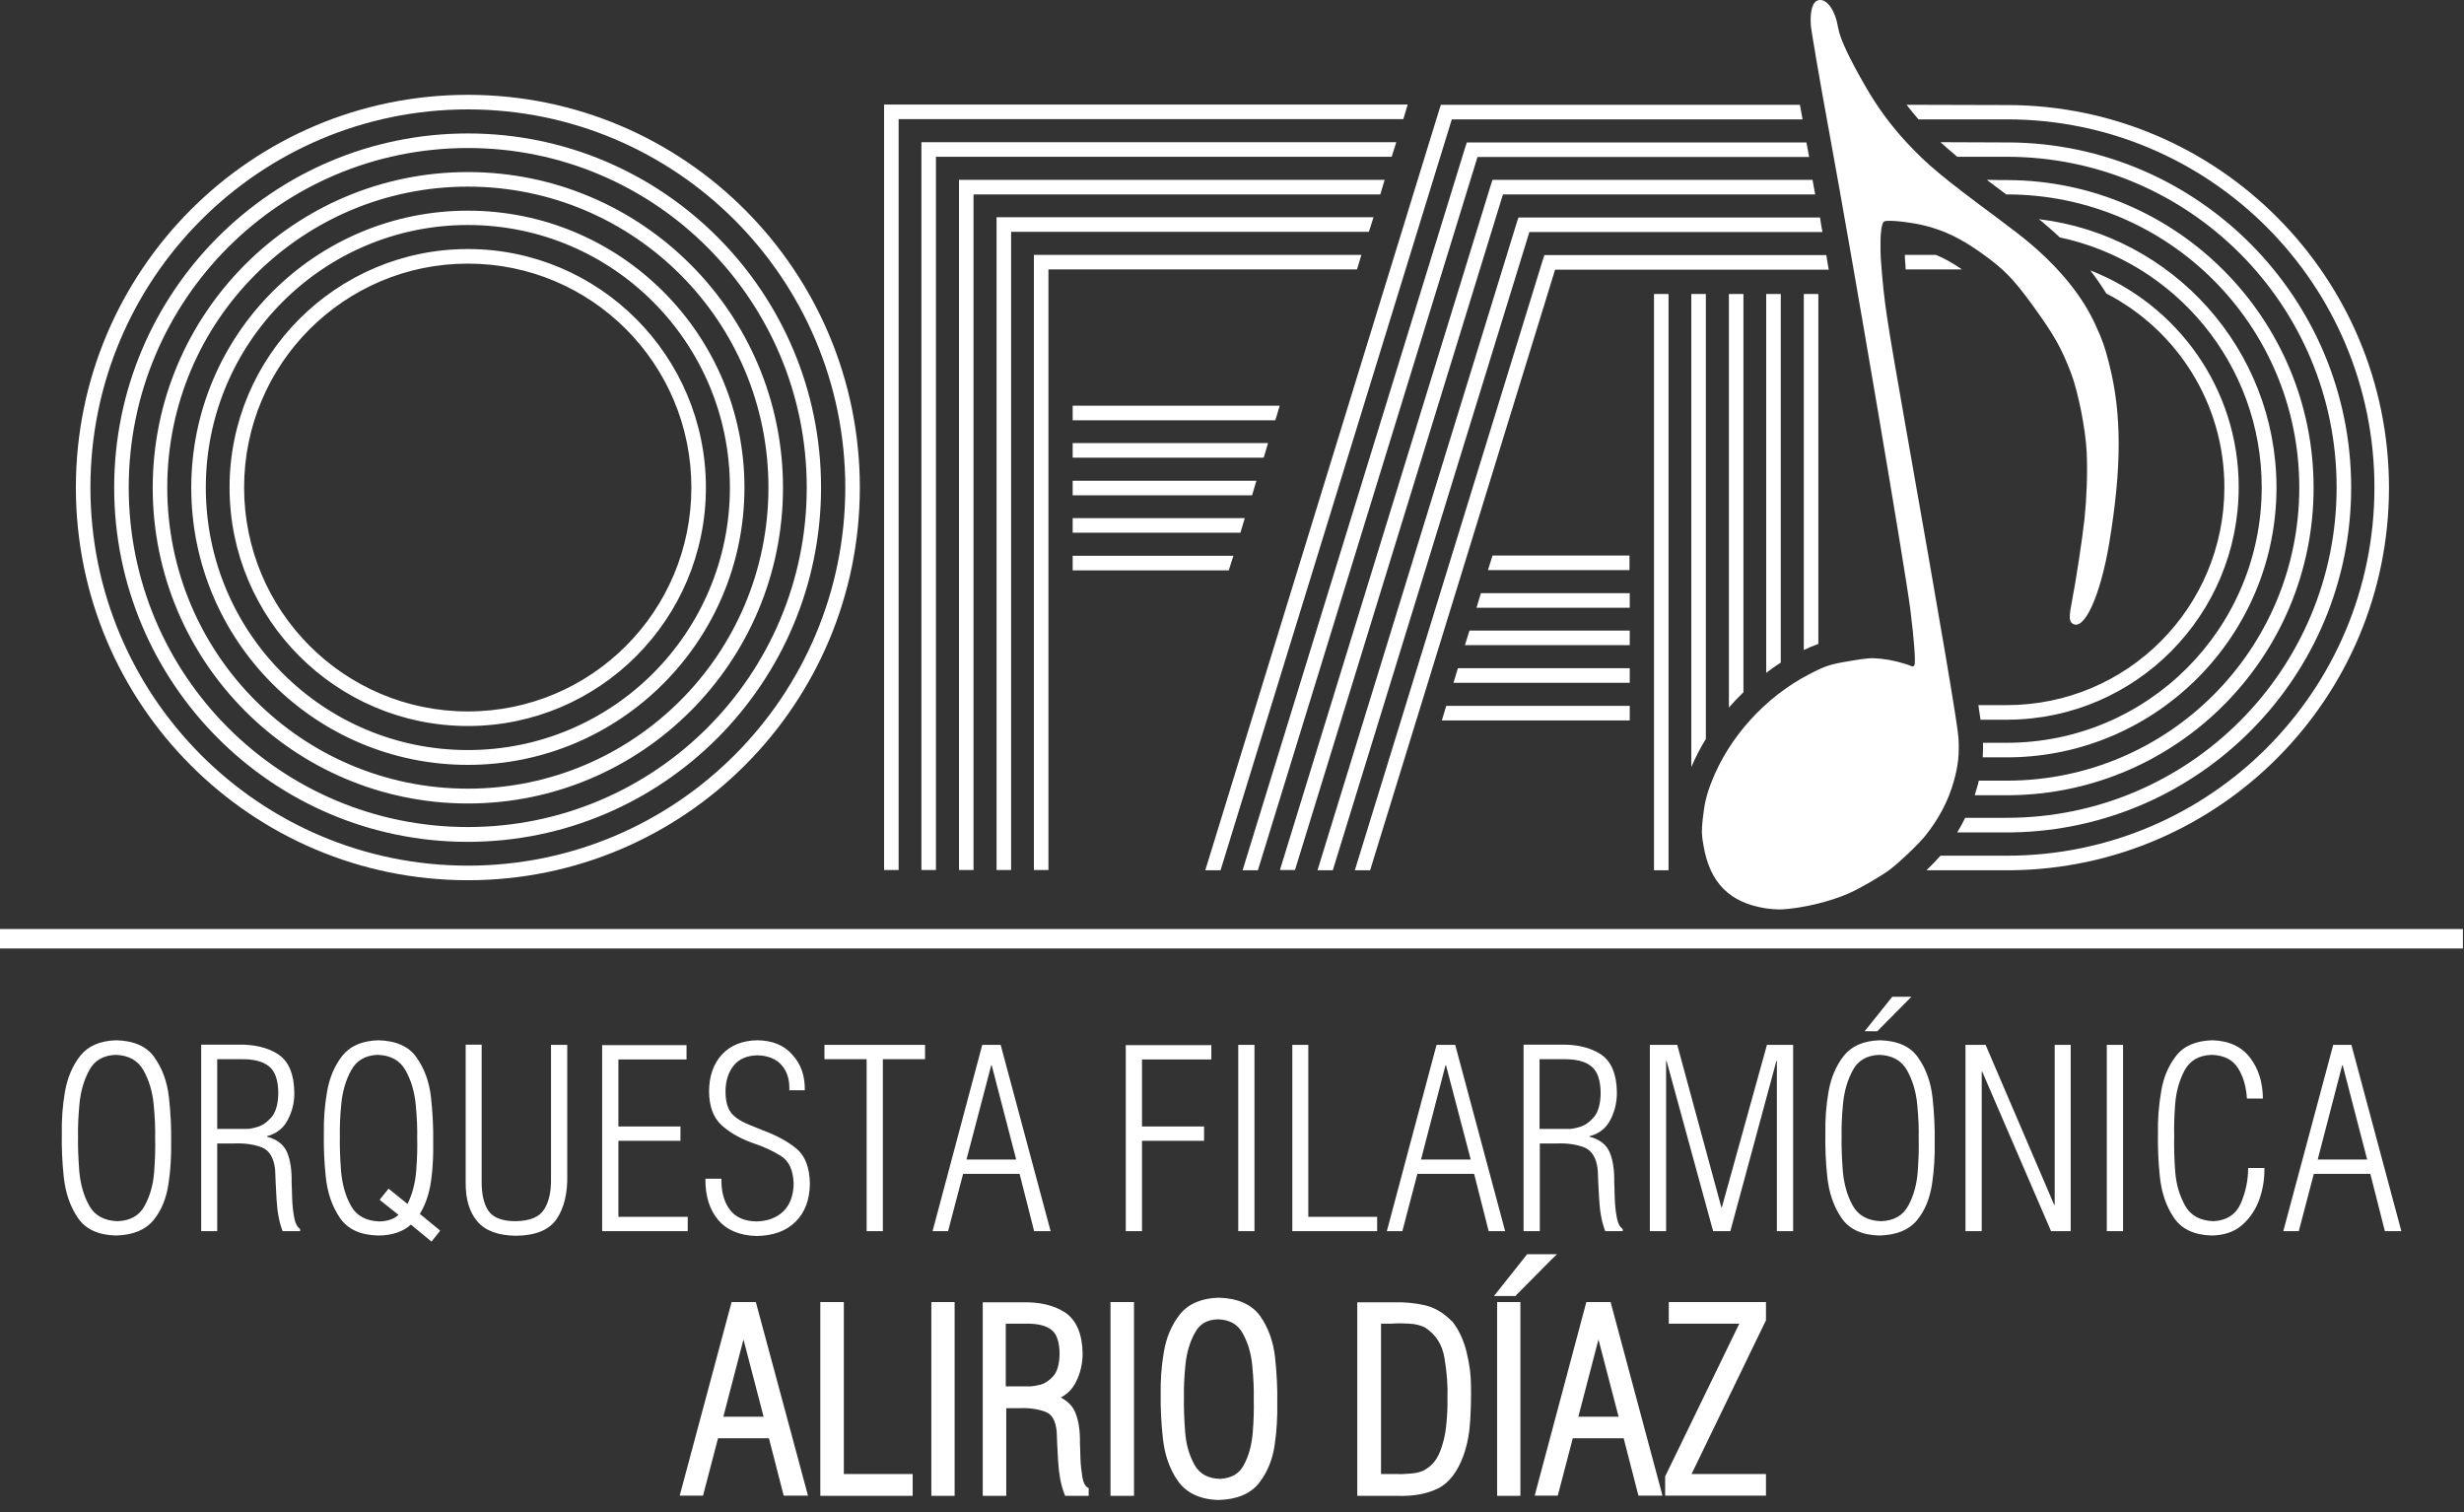 <svg width="145" height="89" viewBox="0 0 145 89" fill="none" xmlns="http://www.w3.org/2000/svg">
<rect x="0" y="0" width="145" height="89" fill="#333333" stroke="none"/>
<path d="M111.355 58.655L109.729 60.684H110.471L112.482 58.655H111.355ZM6.847 61.213C5.892 61.242 5.193 61.542 4.722 62.128C4.265 62.714 3.966 63.414 3.823 64.243C3.68 65.072 3.623 65.872 3.638 66.658C3.623 67.458 3.652 68.33 3.752 69.259C3.852 70.188 4.123 70.988 4.579 71.66C5.036 72.331 5.777 72.674 6.819 72.703C7.832 72.674 8.559 72.374 9.03 71.802C9.501 71.231 9.786 70.516 9.914 69.673C10.043 68.83 10.085 68.001 10.071 67.187C10.085 66.358 10.043 65.5 9.943 64.586C9.843 63.671 9.558 62.885 9.101 62.242C8.659 61.585 7.903 61.242 6.847 61.213ZM22.268 61.213C21.312 61.242 20.613 61.542 20.143 62.128C19.686 62.714 19.387 63.414 19.244 64.257C19.101 65.086 19.044 65.886 19.058 66.672C19.044 67.472 19.073 68.344 19.173 69.273C19.273 70.202 19.544 70.988 20 71.66C20.456 72.331 21.198 72.674 22.24 72.703C22.668 72.703 23.038 72.646 23.367 72.531C23.695 72.417 23.966 72.26 24.18 72.06L25.392 73.06L25.906 72.417L24.708 71.431C25.064 70.845 25.278 70.173 25.378 69.416C25.478 68.659 25.506 67.915 25.492 67.187C25.506 66.358 25.464 65.5 25.364 64.586C25.264 63.671 24.979 62.885 24.522 62.242C24.08 61.585 23.324 61.242 22.268 61.213ZM44.579 61.213C43.681 61.228 42.981 61.513 42.482 62.056C41.983 62.599 41.726 63.328 41.726 64.243C41.74 65.1 41.969 65.743 42.439 66.186C42.896 66.615 43.509 66.972 44.251 67.244C44.907 67.458 45.464 67.715 45.949 68.016C46.434 68.316 46.676 68.859 46.705 69.659C46.691 70.345 46.491 70.888 46.106 71.274C45.706 71.66 45.178 71.86 44.508 71.874C43.766 71.86 43.238 71.602 42.91 71.131C42.582 70.659 42.439 70.059 42.454 69.359H41.512C41.498 70.345 41.74 71.159 42.254 71.774C42.767 72.388 43.524 72.703 44.522 72.731C45.492 72.717 46.248 72.446 46.805 71.903C47.361 71.359 47.646 70.616 47.661 69.659C47.646 68.701 47.375 68.001 46.862 67.587C46.348 67.158 45.678 66.801 44.864 66.501L44.023 66.158C43.538 65.958 43.196 65.715 42.996 65.443C42.796 65.157 42.696 64.757 42.696 64.229C42.696 63.614 42.853 63.114 43.167 62.714C43.481 62.314 43.952 62.114 44.565 62.099C45.178 62.114 45.663 62.299 45.992 62.671C46.32 63.042 46.477 63.543 46.448 64.157H47.361C47.375 63.285 47.118 62.585 46.619 62.056C46.134 61.499 45.449 61.228 44.579 61.213ZM110.628 61.213C109.672 61.242 108.973 61.542 108.502 62.128C108.046 62.714 107.746 63.414 107.604 64.243C107.461 65.072 107.404 65.872 107.418 66.658C107.404 67.458 107.432 68.33 107.532 69.259C107.632 70.188 107.903 70.988 108.36 71.66C108.816 72.331 109.558 72.674 110.599 72.703C111.612 72.674 112.34 72.374 112.811 71.802C113.281 71.231 113.567 70.516 113.695 69.673C113.823 68.83 113.866 68.001 113.852 67.187C113.866 66.358 113.823 65.5 113.724 64.586C113.624 63.671 113.338 62.885 112.882 62.242C112.44 61.585 111.684 61.242 110.628 61.213ZM130.186 61.213C129.23 61.242 128.517 61.542 128.06 62.128C127.604 62.714 127.304 63.414 127.176 64.243C127.033 65.072 126.976 65.872 126.99 66.658C126.976 67.458 127.005 68.33 127.104 69.259C127.204 70.188 127.475 70.988 127.932 71.66C128.388 72.331 129.13 72.674 130.157 72.703C130.885 72.689 131.484 72.489 131.94 72.088C132.397 71.688 132.739 71.188 132.953 70.588C133.167 69.988 133.267 69.359 133.253 68.73H132.297C132.297 69.445 132.154 70.13 131.869 70.802C131.584 71.46 131.042 71.817 130.257 71.86C129.472 71.831 128.916 71.531 128.588 70.945C128.26 70.359 128.06 69.688 128.003 68.916C127.946 68.144 127.932 67.472 127.946 66.872C127.932 66.344 127.946 65.715 128.003 64.972C128.06 64.229 128.246 63.571 128.559 62.985C128.873 62.399 129.401 62.099 130.157 62.071C130.885 62.099 131.398 62.356 131.712 62.871C132.026 63.371 132.183 63.971 132.226 64.643H133.167C133.153 63.685 132.91 62.885 132.411 62.242C131.912 61.585 131.17 61.242 130.186 61.213ZM11.84 61.485V72.446H12.782V67.287H13.766C14.408 67.258 14.95 67.344 15.406 67.515C15.863 67.701 16.12 68.144 16.191 68.844C16.205 69.287 16.234 69.873 16.277 70.602C16.32 71.331 16.434 71.945 16.633 72.446H17.66V72.317C17.489 72.203 17.361 71.96 17.304 71.588C17.233 71.217 17.204 70.845 17.19 70.445C17.175 70.045 17.175 69.759 17.161 69.559C17.175 68.873 17.09 68.287 16.904 67.83C16.719 67.373 16.32 67.044 15.706 66.887V66.858C16.277 66.715 16.69 66.386 16.947 65.872C17.204 65.372 17.332 64.843 17.318 64.286C17.304 63.2 16.99 62.456 16.377 62.042C15.763 61.642 14.95 61.442 13.937 61.471H11.84V61.485ZM27.404 61.485V69.559C27.39 70.573 27.632 71.345 28.103 71.888C28.573 72.431 29.329 72.703 30.371 72.717C31.526 72.703 32.325 72.374 32.767 71.717C33.196 71.074 33.409 70.202 33.381 69.116V61.485H32.425V69.344C32.439 70.102 32.311 70.702 32.026 71.159C31.74 71.617 31.184 71.845 30.342 71.86C29.544 71.86 29.001 71.645 28.73 71.231C28.459 70.817 28.331 70.216 28.345 69.43V61.471H27.404V61.485ZM35.435 61.485V72.446H40.471V71.602H36.391V67.129H40.043V66.286H36.391V62.342H40.4V61.499H35.435V61.485ZM48.517 61.485V62.328H50.999V72.446H51.954V62.328H54.437V61.485H48.517ZM57.803 61.485L54.879 72.446H55.792L56.676 69.073H60L60.856 72.446H61.826L58.887 61.485H57.803ZM66.248 61.485V72.446H67.204V67.129H70.856V66.286H67.204V62.342H71.284V61.499H66.248V61.485ZM72.868 61.485V72.446H73.823V61.485H72.868ZM76.049 61.485V72.446H81.041V71.602H76.99V61.485H76.049ZM84.537 61.485L81.612 72.446H82.525L83.41 69.073H86.748L87.604 72.446H88.574L85.635 61.485H84.537ZM89.658 61.485V72.446H90.614V67.287H91.584C92.226 67.258 92.768 67.344 93.224 67.515C93.681 67.701 93.952 68.144 94.023 68.844C94.037 69.287 94.066 69.873 94.109 70.602C94.151 71.331 94.266 71.945 94.465 72.446H95.492V72.317C95.321 72.203 95.193 71.96 95.136 71.588C95.064 71.217 95.036 70.845 95.022 70.445C95.007 70.045 95.007 69.759 94.993 69.559C95.007 68.873 94.922 68.287 94.736 67.83C94.551 67.373 94.151 67.044 93.538 66.887V66.858C94.109 66.715 94.522 66.386 94.779 65.872C95.036 65.372 95.15 64.843 95.15 64.286C95.136 63.2 94.822 62.456 94.209 62.042C93.595 61.642 92.782 61.442 91.769 61.471H89.658V61.485ZM97.09 61.485V72.446H98.046V62.428H98.074L100.813 72.446H101.826L104.537 62.428H104.565V72.446H105.521V61.485H103.98L101.327 71.045H101.298L98.702 61.485H97.09ZM115.664 61.485V72.446H116.619V63.057H116.648L120.699 72.446H121.855V61.485H120.913V70.902H120.885L116.848 61.485H115.664ZM123.98 61.485V72.446H124.936V61.485H123.98ZM137.304 61.485L134.366 72.446H135.278L136.163 69.073H139.487L140.343 72.446H141.313L138.374 61.485H137.304ZM6.805 62.071C7.575 62.099 8.117 62.399 8.445 62.985C8.773 63.571 8.973 64.243 9.044 65C9.116 65.758 9.144 66.415 9.13 66.987C9.144 67.53 9.13 68.187 9.073 68.944C9.016 69.702 8.83 70.374 8.516 70.945C8.203 71.531 7.675 71.831 6.919 71.86C6.134 71.831 5.578 71.531 5.25 70.945C4.921 70.359 4.736 69.688 4.665 68.916C4.608 68.144 4.579 67.472 4.593 66.872C4.579 66.315 4.608 65.672 4.679 64.929C4.75 64.186 4.95 63.528 5.264 62.957C5.563 62.399 6.091 62.099 6.805 62.071ZM22.225 62.071C22.996 62.099 23.538 62.399 23.866 62.985C24.194 63.571 24.394 64.243 24.465 65C24.536 65.758 24.565 66.415 24.551 66.987C24.565 67.515 24.551 68.158 24.494 68.887C24.436 69.616 24.265 70.273 23.98 70.845L22.867 69.945L22.34 70.602L23.452 71.488C23.31 71.617 23.138 71.717 22.953 71.774C22.767 71.831 22.553 71.874 22.325 71.874C21.541 71.845 20.984 71.545 20.656 70.959C20.328 70.374 20.143 69.702 20.071 68.93C20.014 68.158 19.986 67.487 20 66.887C19.986 66.329 20.014 65.686 20.086 64.943C20.157 64.2 20.357 63.543 20.671 62.971C20.984 62.399 21.498 62.099 22.225 62.071ZM110.585 62.071C111.355 62.099 111.898 62.399 112.226 62.985C112.554 63.571 112.753 64.243 112.825 65C112.896 65.758 112.925 66.415 112.91 66.987C112.925 67.53 112.91 68.187 112.853 68.944C112.796 69.702 112.611 70.374 112.297 70.945C111.983 71.531 111.455 71.831 110.699 71.86C109.915 71.831 109.358 71.531 109.03 70.945C108.702 70.359 108.517 69.688 108.445 68.916C108.388 68.144 108.36 67.472 108.374 66.872C108.36 66.315 108.388 65.672 108.46 64.929C108.531 64.186 108.731 63.528 109.044 62.957C109.344 62.399 109.872 62.099 110.585 62.071ZM12.782 62.328H14.151C14.893 62.314 15.449 62.442 15.82 62.742C16.191 63.028 16.377 63.571 16.377 64.357C16.362 65 16.22 65.472 15.949 65.772C15.678 66.072 15.392 66.258 15.093 66.329C14.793 66.415 14.579 66.444 14.451 66.429H12.782V62.328ZM90.599 62.328H91.969C92.711 62.314 93.267 62.442 93.638 62.742C94.009 63.028 94.194 63.571 94.194 64.357C94.18 65 94.037 65.472 93.766 65.772C93.495 66.072 93.21 66.258 92.91 66.329C92.611 66.415 92.397 66.444 92.268 66.429H90.599V62.328ZM58.331 62.685H58.36L59.8 68.23H56.876L58.331 62.685ZM85.064 62.685H85.093L86.548 68.23H83.624L85.064 62.685ZM137.832 62.685H137.861L139.301 68.23H136.391L137.832 62.685ZM89.872 73.803L89.8 73.889L88.189 75.918L87.917 76.261H88.36H89.102H89.187L89.244 76.19L91.255 74.16L91.626 73.803H91.113H89.972H89.872ZM71.712 76.361C70.713 76.39 69.929 76.718 69.43 77.347C68.945 77.962 68.631 78.705 68.488 79.562C68.345 80.405 68.288 81.22 68.303 82.006C68.288 82.82 68.331 83.692 68.431 84.621C68.531 85.579 68.816 86.422 69.301 87.122C69.8 87.851 70.628 88.237 71.698 88.265C72.753 88.237 73.567 87.922 74.08 87.279C74.565 86.665 74.879 85.921 75.007 85.05C75.136 84.207 75.178 83.364 75.164 82.535C75.164 82.535 75.164 82.535 75.164 82.52C75.178 81.692 75.136 80.82 75.036 79.891C74.936 78.948 74.636 78.119 74.151 77.433C73.652 76.747 72.825 76.39 71.712 76.361ZM43.053 76.618L43.01 76.776L40.071 87.736L40 88.008H40.285H41.198H41.37L41.412 87.851L42.254 84.635H45.25L46.077 87.851L46.12 88.008H46.291H47.261H47.546L47.475 87.736L44.522 76.776L44.479 76.618H44.308H43.21H43.053ZM48.274 76.618V76.833V87.808V88.022H48.488H53.495H53.709V87.808V86.965V86.736H53.495H49.658V76.833V76.618H49.444H48.488H48.274ZM54.807 76.618V76.833V87.808V88.022H55.022H55.963H56.177V87.808V76.833V76.618H55.963H55.022H54.807ZM57.832 76.618V76.833V87.808V88.022H58.046H59.002H59.215V87.808V82.863H59.972C60.585 82.835 61.113 82.921 61.526 83.078C61.897 83.221 62.111 83.564 62.183 84.221V84.235C62.197 84.678 62.225 85.264 62.268 85.979C62.311 86.722 62.425 87.35 62.625 87.879L62.682 88.022H62.825H63.852H64.066V87.808V87.679V87.565L63.966 87.508C63.866 87.436 63.752 87.265 63.695 86.922C63.638 86.565 63.595 86.193 63.581 85.807C63.566 85.421 63.566 85.135 63.552 84.936V84.921C63.566 84.221 63.481 83.606 63.281 83.121C63.124 82.735 62.825 82.449 62.425 82.235C62.81 82.034 63.11 81.734 63.31 81.334C63.581 80.805 63.709 80.234 63.709 79.648C63.695 78.519 63.352 77.69 62.682 77.233C62.026 76.804 61.17 76.604 60.129 76.633H58.017H57.832V76.618ZM65.35 76.618V76.833V87.808V88.022H65.564H66.519H66.733V87.808V76.833V76.618H66.519H65.564H65.35ZM79.872 76.618V76.833V87.808V88.022H80.086H82.226C82.226 88.022 82.226 88.022 82.24 88.022C83.167 88.051 83.966 87.908 84.608 87.594C85.278 87.265 85.778 86.593 86.12 85.65C86.348 85.021 86.477 84.321 86.519 83.578C86.562 82.835 86.576 82.149 86.562 81.506C86.562 80.906 86.477 80.263 86.305 79.562C86.134 78.862 85.849 78.248 85.464 77.762L85.45 77.747H85.435C84.965 77.261 84.422 76.933 83.838 76.804C83.281 76.676 82.682 76.618 82.04 76.633H80.086H79.872V76.618ZM88.103 76.618V76.833V87.808V88.022H88.317H89.258H89.472V87.808V76.833V76.618H89.258H88.317H88.103ZM93.353 76.618L93.31 76.776L90.385 87.736L90.314 88.008H90.585H91.498H91.669L91.712 87.851L92.554 84.635H95.549L96.377 87.851L96.42 88.008H96.591H97.561H97.832L97.761 87.736L94.822 76.776L94.779 76.618H94.622H93.524H93.353ZM98.203 76.618V76.833V77.676V77.89H98.417H102.354L98.017 86.822L97.989 86.865V86.907V87.794V88.008H98.203H103.709H103.923V87.794V86.95V86.736H103.709H99.544L103.895 77.747L103.923 77.704V77.662V76.833V76.618H103.709H98.417H98.203ZM71.669 77.633H71.683C72.382 77.662 72.839 77.933 73.124 78.448C73.438 79.005 73.624 79.634 73.695 80.377C73.766 81.134 73.795 81.777 73.78 82.335V82.349C73.795 82.892 73.781 83.535 73.723 84.278C73.666 85.007 73.495 85.65 73.196 86.207C72.924 86.722 72.482 86.979 71.798 87.022H71.783C71.056 86.993 70.599 86.722 70.3 86.207C69.986 85.65 69.8 85.007 69.743 84.264C69.686 83.506 69.658 82.835 69.672 82.249V82.235C69.658 81.692 69.686 81.048 69.758 80.32C69.829 79.605 70.014 78.976 70.314 78.433C70.599 77.904 71.013 77.662 71.669 77.633ZM82.126 77.876C82.382 77.862 82.653 77.876 82.939 77.89C83.296 77.904 83.609 77.99 83.866 78.119C84.494 78.533 84.879 79.119 85.007 79.934C85.15 80.791 85.207 81.577 85.178 82.306V82.32C85.193 82.778 85.164 83.292 85.107 83.878C85.05 84.45 84.922 84.993 84.708 85.493C84.508 85.979 84.194 86.307 83.766 86.536C83.538 86.636 83.296 86.693 83.024 86.707C82.739 86.736 82.454 86.75 82.197 86.736H81.27V77.89H81.869H81.883H81.897C81.954 77.89 82.04 77.876 82.126 77.876ZM59.201 77.89H60.357C61.07 77.876 61.569 78.005 61.883 78.262C62.183 78.49 62.354 78.962 62.354 79.705C62.34 80.32 62.197 80.734 61.983 80.977C61.74 81.249 61.484 81.406 61.241 81.477C60.942 81.549 60.742 81.577 60.671 81.577H60.656H60.642H59.187V77.89H59.201ZM43.752 78.819L44.936 83.364H42.568L43.752 78.819ZM94.066 78.819L95.25 83.364H92.882L94.066 78.819Z" fill="white"/>
<path d="M0 54.668V55.812H144.936V54.668H0Z" fill="white"/>
<path d="M27.532 5.58C14.793 5.58 4.465 15.927 4.465 28.688C4.465 41.45 14.793 51.796 27.532 51.796C40.271 51.796 50.599 41.45 50.599 28.688C50.599 15.927 40.271 5.58 27.532 5.58ZM27.532 6.438C39.8 6.438 49.743 16.398 49.743 28.688C49.743 40.978 39.8 50.938 27.532 50.938C15.264 50.938 5.321 40.978 5.321 28.688C5.321 16.398 15.264 6.438 27.532 6.438ZM27.532 7.853C16.049 7.853 6.719 17.184 6.719 28.688C6.719 40.192 16.034 49.538 27.518 49.538C39.002 49.538 48.317 40.192 48.317 28.688C48.317 17.184 39.016 7.853 27.532 7.853ZM27.532 8.71C38.559 8.71 47.475 17.656 47.475 28.688C47.475 39.72 38.559 48.666 27.532 48.666C16.505 48.666 7.575 39.735 7.575 28.688C7.575 17.642 16.505 8.71 27.532 8.71ZM27.532 10.125C17.304 10.125 8.987 18.442 8.987 28.702C8.987 38.963 17.304 47.28 27.532 47.28C37.761 47.28 46.077 38.963 46.077 28.702C46.077 18.442 37.761 10.125 27.532 10.125ZM27.532 10.982C37.304 10.982 45.221 18.899 45.221 28.688C45.221 38.477 37.304 46.408 27.532 46.408C17.76 46.408 9.843 38.477 9.843 28.688C9.843 18.899 17.76 10.982 27.532 10.982ZM27.532 12.397C18.545 12.397 11.255 19.699 11.255 28.702C11.255 37.705 18.545 45.008 27.532 45.008C36.519 45.008 43.809 37.691 43.809 28.688C43.809 19.685 36.519 12.397 27.532 12.397ZM27.532 13.24C36.049 13.24 42.953 20.157 42.953 28.688C42.953 37.219 36.063 44.136 27.532 44.136C19.002 44.136 12.111 37.219 12.111 28.688C12.111 20.157 19.016 13.24 27.532 13.24ZM27.532 14.655C19.8 14.655 13.509 20.943 13.509 28.688C13.509 36.434 19.786 42.721 27.532 42.721C35.278 42.721 41.541 36.434 41.541 28.688C41.541 20.943 35.264 14.655 27.532 14.655ZM27.532 15.512C34.807 15.512 40.685 21.4 40.685 28.688C40.685 35.976 34.807 41.864 27.532 41.864C20.257 41.864 14.365 35.962 14.365 28.688C14.365 21.414 20.257 15.512 27.532 15.512Z" fill="white"/>
<path d="M52.026 6.152V6.581V51.196H52.882V7.01H82.582L82.839 6.152H52.454H52.026ZM54.223 8.367V8.796V51.196H55.078V9.225H81.897L82.168 8.367H54.651H54.223ZM56.434 10.582V11.011V51.196H57.29V11.44H81.227L81.484 10.582H56.862H56.434ZM58.645 12.783V13.212V51.196H59.501V13.64H80.556L80.828 12.783H59.073H58.645ZM60.842 14.998V15.427V51.196H61.698V15.855H79.858L80.114 14.998H61.27H60.842ZM63.124 23.872V24.73H75.05L75.307 23.872H63.124ZM63.124 26.073V26.93H74.365L74.622 26.073H63.124ZM63.124 28.288V29.145H73.681L73.937 28.288H63.124ZM63.124 30.489V31.346H72.996L73.253 30.489H63.124ZM63.124 32.704V33.561H72.311L72.582 32.704H63.124Z" fill="white"/>
<path d="M84.793 6.166L84.694 6.466L71.099 50.653L70.927 51.21H71.826L85.435 7.024H106.077C106.02 6.738 105.977 6.438 105.92 6.166H85.107H84.793ZM86.32 8.381L86.22 8.682L73.295 50.653L73.124 51.21H74.023L86.947 9.239H106.462C106.42 8.967 106.348 8.639 106.305 8.381H86.634H86.32ZM87.832 10.582L87.732 10.882L75.492 50.638L75.321 51.196H76.206L88.445 11.44H106.819C106.762 11.125 106.719 10.882 106.662 10.582H88.117H87.832ZM89.358 12.797L89.258 13.097L77.703 50.653L77.532 51.21H78.431L90 13.655H107.247C107.19 13.369 107.147 13.083 107.104 12.797H89.672H89.358ZM90.885 15.012L90.785 15.312L79.9 50.653L79.729 51.21H80.628L91.512 15.87H107.618C107.561 15.584 107.518 15.298 107.475 15.012H91.198H90.885ZM97.333 17.299V51.21H98.189V17.299H97.333ZM99.529 17.299V45.136C99.772 44.565 100.057 44.022 100.385 43.479V17.299H99.529ZM101.741 17.299V41.635C102.012 41.321 102.297 41.021 102.597 40.735V17.299H101.741ZM103.937 17.299V39.592C104.223 39.377 104.494 39.177 104.793 38.992V17.299H103.937ZM106.149 17.299V38.248C106.448 38.106 106.719 37.991 107.005 37.891V17.299H106.149ZM87.832 32.69L87.561 33.547H95.892V32.69H87.832ZM87.147 34.904L86.89 35.762H95.906V34.904H87.147ZM86.477 37.105L86.206 37.963H95.906V37.105H86.477ZM85.792 39.32L85.535 40.178H95.906V39.32H85.792ZM85.107 41.535L84.85 42.393H95.906V41.535H85.107Z" fill="white"/>
<path d="M112.197 6.166C112.426 6.466 112.654 6.738 112.896 7.024H116.22H118.103C130.043 7.024 139.729 16.713 139.729 28.688C139.729 40.649 130.058 50.352 118.103 50.352H116.648H114.194C113.952 50.624 113.667 50.924 113.367 51.21H117.746C117.946 51.21 118.16 51.21 118.36 51.21C130.657 51.067 140.585 41.049 140.585 28.703C140.585 16.298 130.557 6.224 118.174 6.181H118.103H117.746L112.197 6.166ZM114.194 8.367C114.48 8.639 114.808 8.91 115.179 9.225H116.591H118.089C128.816 9.225 137.504 17.927 137.504 28.674C137.504 39.42 128.816 48.123 118.089 48.123H116.933H115.649C115.507 48.409 115.35 48.695 115.179 48.981H117.732C117.96 48.981 118.203 48.981 118.417 48.981C129.458 48.795 138.36 39.778 138.36 28.688C138.36 17.527 129.359 8.453 118.217 8.381C118.06 8.381 117.875 8.381 117.732 8.381L114.194 8.367ZM116.919 10.582C117.261 10.839 117.632 11.125 118.06 11.44H118.089C127.604 11.44 135.307 19.156 135.307 28.688C135.307 38.22 127.604 45.937 118.089 45.937H116.448C116.42 46.08 116.377 46.223 116.334 46.365C116.291 46.508 116.249 46.651 116.206 46.794H117.732C117.932 46.794 118.146 46.794 118.331 46.794C128.189 46.666 136.149 38.606 136.149 28.703C136.149 18.742 128.089 10.639 118.146 10.596H118.075H117.718L116.919 10.582ZM119.986 12.897C120.157 13.026 120.3 13.154 120.414 13.255C120.685 13.483 120.956 13.726 121.213 13.969C128.003 15.412 133.096 21.443 133.096 28.674C133.096 36.977 126.391 43.708 118.089 43.708C117.975 43.708 117.861 43.708 117.746 43.708H116.691C116.705 44.008 116.691 44.279 116.677 44.565H117.746H118.274C126.948 44.465 133.966 37.391 133.966 28.674C133.952 20.557 127.846 13.84 119.986 12.897ZM112.097 14.998C112.097 15.112 112.097 15.241 112.112 15.369C112.126 15.541 112.14 15.698 112.14 15.855H115.464C114.879 15.455 114.408 15.198 113.923 14.998H112.097ZM123.01 15.912C123.353 16.355 123.667 16.813 123.952 17.27C128.075 19.399 130.899 23.701 130.899 28.674C130.899 35.762 125.179 41.492 118.089 41.492C117.975 41.492 117.861 41.492 117.746 41.492H116.891H116.42C116.434 41.55 116.448 41.621 116.448 41.678C116.491 41.964 116.52 42.15 116.548 42.35H117.732H118.089H118.203C125.692 42.293 131.741 36.191 131.741 28.674C131.755 22.872 128.117 17.899 123.01 15.912Z" fill="white"/>
<path d="M104.893 53.511C104.665 53.525 104.223 53.496 103.937 53.454C101.783 53.125 100.614 51.953 100.243 49.738C100.129 49.095 100.129 48.895 100.2 48.209C100.3 47.294 100.414 46.794 100.714 46.023C101.741 43.379 103.88 41.021 106.434 39.692C107.418 39.177 107.675 39.092 108.888 38.892C109.9 38.72 110.086 38.706 110.685 38.763C111.256 38.82 111.969 38.992 112.468 39.192C112.554 39.235 112.611 39.22 112.654 39.149C112.739 39.02 112.654 37.72 112.411 35.819C112.14 33.633 109.087 15.641 107.646 7.781C107.062 4.594 106.577 1.751 106.562 1.479C106.505 0.607 106.676 0.064 107.033 0.007C107.518 -0.079 108.003 0.607 108.174 1.651C108.288 2.294 108.802 3.394 109.801 5.123C110.5 6.338 111.284 7.395 112.211 8.396C113.424 9.696 114.294 10.425 117.575 12.854C118.288 13.383 119.159 14.055 119.501 14.355C121.298 15.884 122.597 17.513 123.338 19.171C123.752 20.085 123.866 20.414 124.123 21.429C124.865 24.358 124.865 27.488 124.123 31.961C123.595 35.105 122.625 37.205 121.94 36.677C121.755 36.534 121.755 36.234 121.94 35.319C122.154 34.233 122.54 31.718 122.668 30.532C122.796 29.303 122.853 27.817 122.796 26.616C122.739 25.273 122.283 23.001 121.855 21.9C121.284 20.428 120.885 19.728 119.629 17.985C118.488 16.413 117.903 15.812 116.591 14.884C115.378 14.026 114.465 13.583 113.296 13.283C112.568 13.097 111.498 12.969 111.056 12.997C110.856 13.011 110.813 13.04 110.756 13.269C110.656 13.612 110.628 14.569 110.699 15.47C110.885 17.842 110.97 18.428 112.126 25.001C114.251 37.02 115.207 42.679 115.25 43.407C115.307 44.379 115.236 45.051 114.979 45.965C114.651 47.137 114.094 48.18 113.31 49.166C112.896 49.681 111.741 50.781 111.199 51.181C110.656 51.581 109.472 52.267 108.831 52.553C107.718 53.053 106.092 53.439 104.893 53.511Z" fill="white"/>
</svg>
